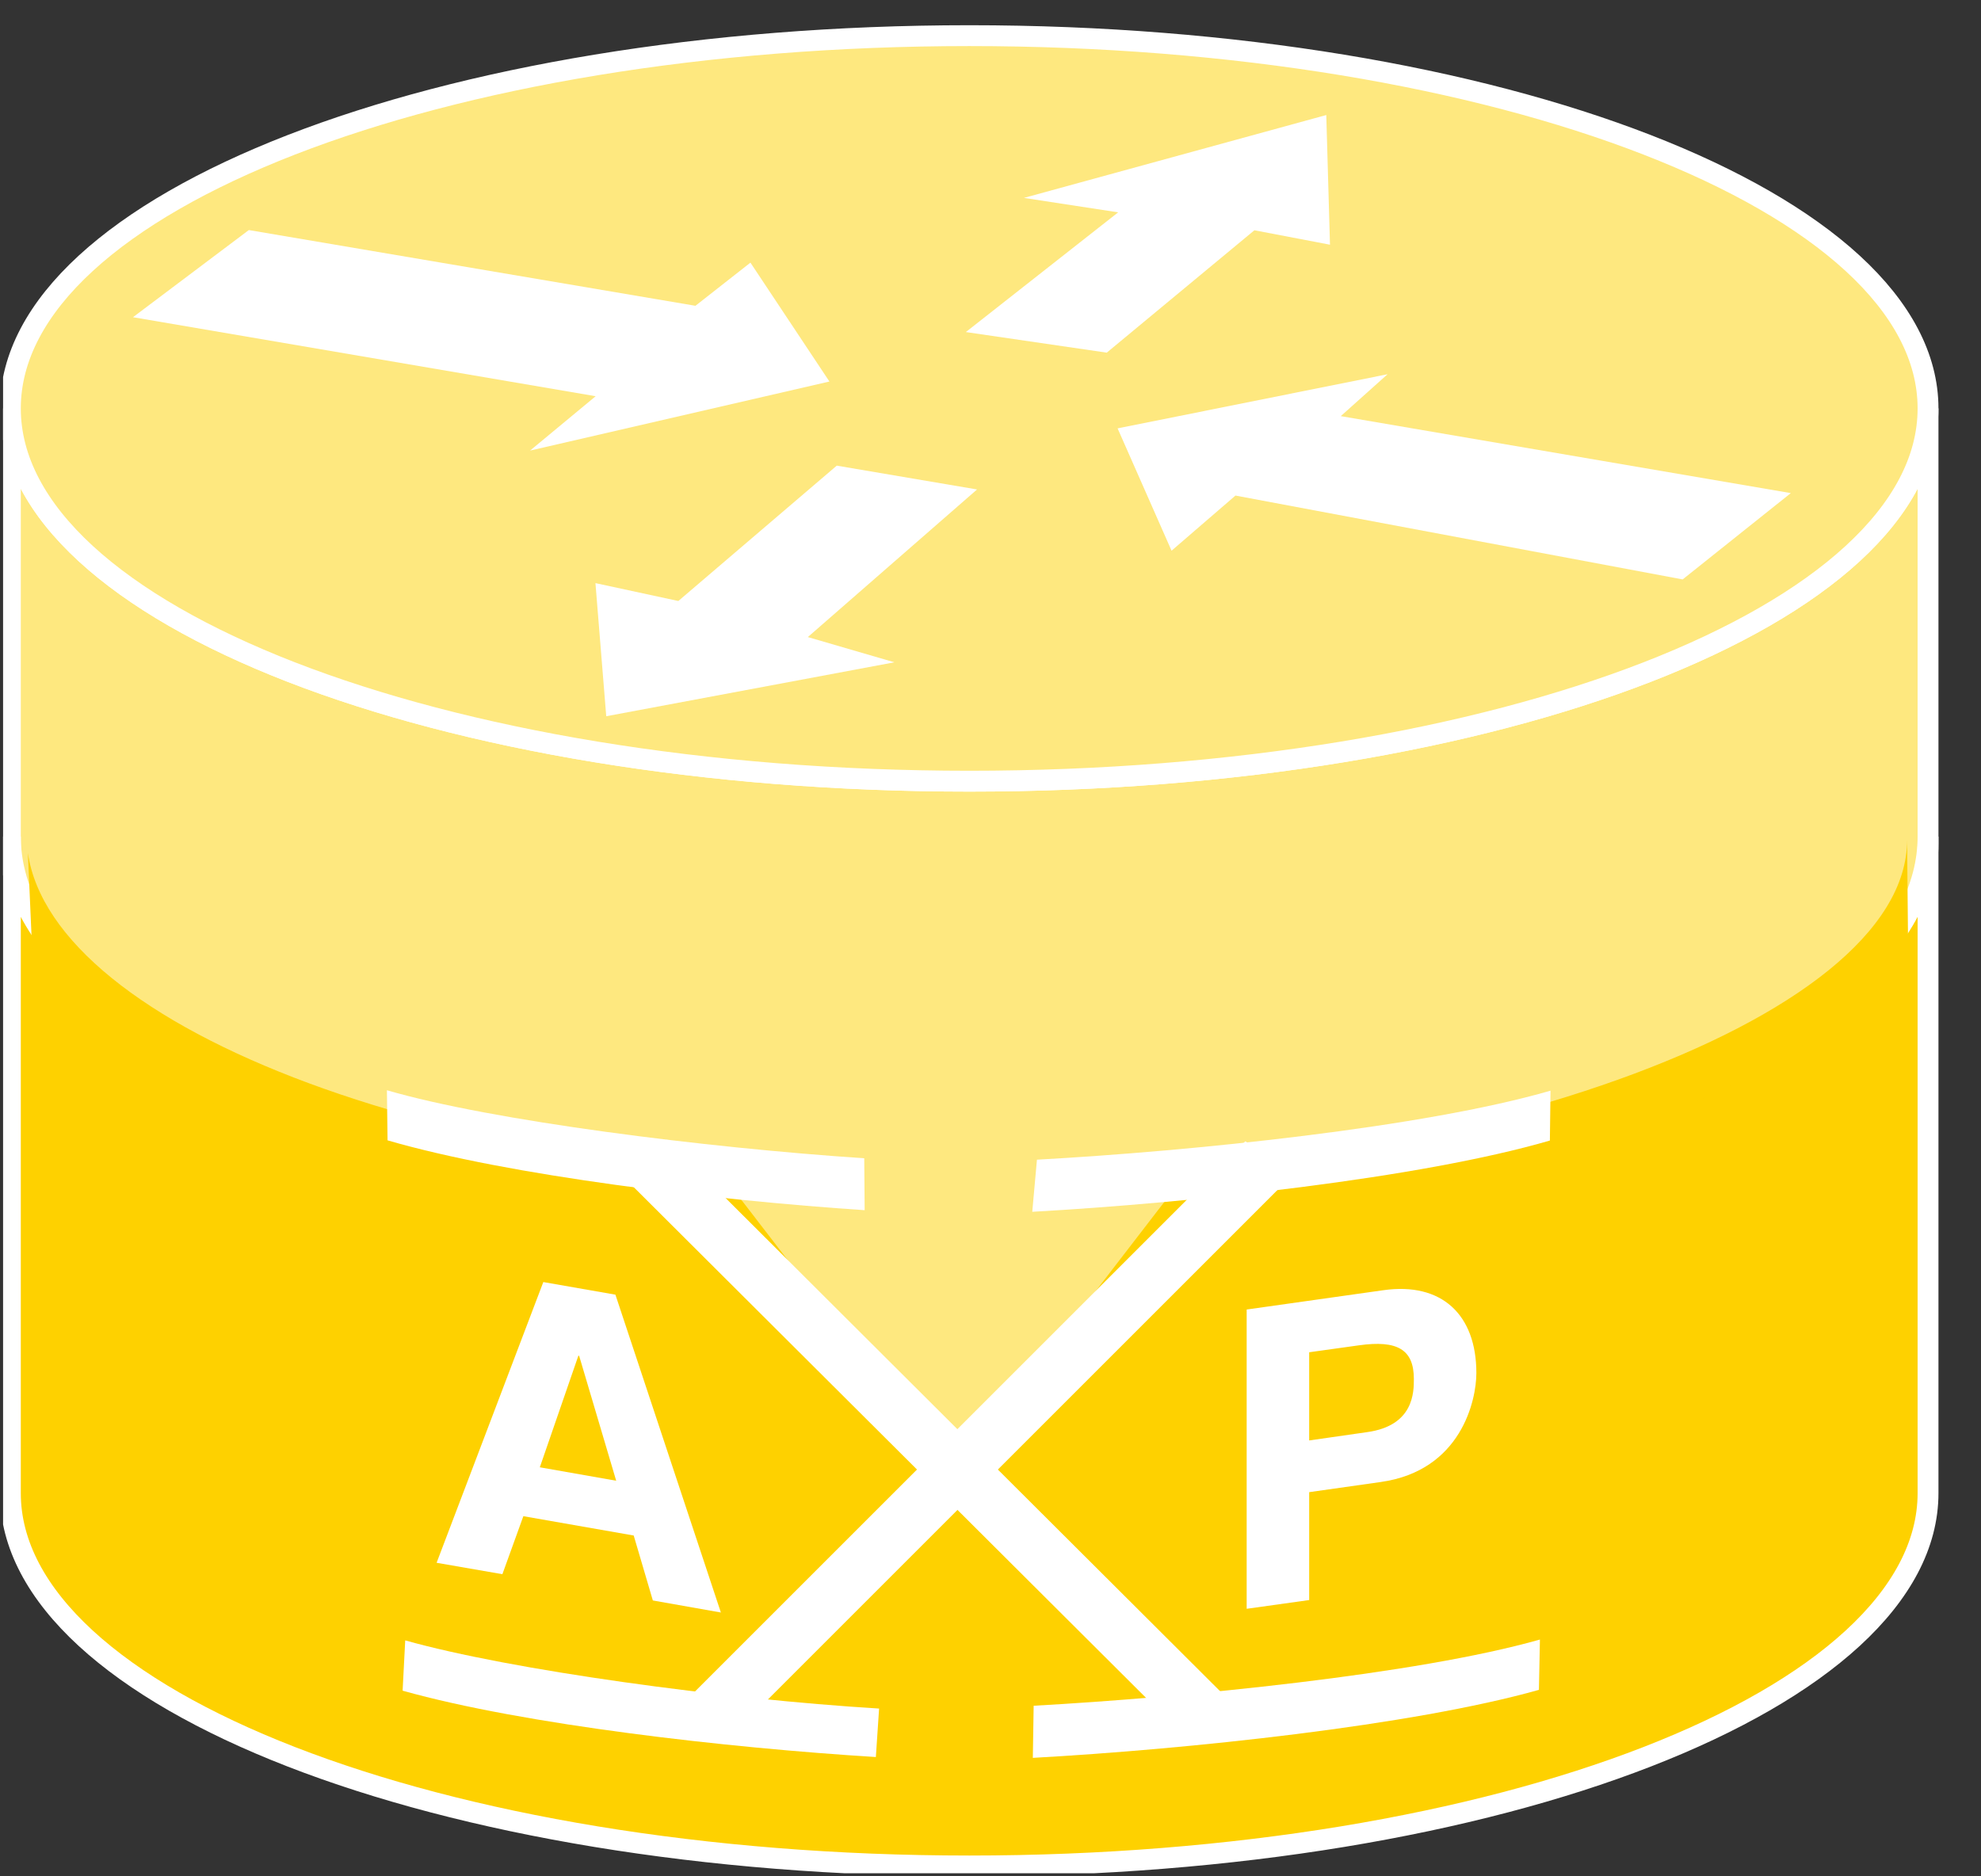 <?xml version="1.0" encoding="UTF-8"?>
<svg xmlns="http://www.w3.org/2000/svg" xmlns:xlink="http://www.w3.org/1999/xlink" width="38pt" height="36pt" viewBox="0 0 38 36" version="1.1">
<rect x="0" y="0" width="38" height="36" fill="#333333" stroke="none"/>
<defs>
<clipPath id="clip1">
  <path d="M 0.059 0.484 L 37.188 0.484 L 37.188 35.941 L 0.059 35.941 L 0.059 0.484 Z M 0.059 0.484 "/>
</clipPath>
<clipPath id="clip2">
  <path d="M 0.059 0.484 L 37.188 0.484 L 37.188 35.941 L 0.059 35.941 L 0.059 0.484 Z M 0.059 0.484 "/>
</clipPath>
<clipPath id="clip3">
  <path d="M 0.059 0.484 L 37.188 0.484 L 37.188 35.941 L 0.059 35.941 L 0.059 0.484 Z M 0.059 0.484 "/>
</clipPath>
</defs>
<g id="surface0">
<path style=" stroke:none;fill-rule:nonzero;fill:#FEE87F;fill-opacity:1;" d="M 36.984 7.836 C 36.984 11.789 28.75 14.988 18.594 14.988 C 8.434 14.988 0.199 11.789 0.199 7.836 L 0.199 16.191 C 0.199 20.145 8.434 23.348 18.594 23.348 C 28.75 23.348 36.984 20.145 36.984 16.191 L 36.984 7.836 "/>
<g clip-path="url(#clip1)" clip-rule="nonzero">
<path style="fill:none;stroke-width:0.4;stroke-linecap:butt;stroke-linejoin:miter;stroke:#FFFFFF;stroke-opacity:1;stroke-miterlimit:4;" d="M 36.984 28.164 C 36.984 24.211 28.75 21.012 18.594 21.012 C 8.434 21.012 0.199 24.211 0.199 28.164 L 0.199 19.809 C 0.199 15.855 8.434 12.652 18.594 12.652 C 28.75 12.652 36.984 15.855 36.984 19.809 L 36.984 28.164 Z M 36.984 28.164 " transform="matrix(1,0,0,-1,0,36)"/>
</g>
<path style=" stroke:none;fill-rule:nonzero;fill:#FED100;fill-opacity:1;" d="M 36.984 16.051 C 36.984 20 28.75 23.203 18.594 23.203 C 8.434 23.203 0.199 20 0.199 16.051 L 0.199 28.648 C 0.199 32.598 8.434 35.801 18.594 35.801 C 28.75 35.801 36.984 32.598 36.984 28.648 L 36.984 16.051 "/>
<g clip-path="url(#clip2)" clip-rule="nonzero">
<path style="fill:none;stroke-width:0.4;stroke-linecap:butt;stroke-linejoin:miter;stroke:#FFFFFF;stroke-opacity:1;stroke-miterlimit:4;" d="M 36.984 19.949 C 36.984 16 28.75 12.797 18.594 12.797 C 8.434 12.797 0.199 16 0.199 19.949 L 0.199 7.352 C 0.199 3.402 8.434 0.199 18.594 0.199 C 28.75 0.199 36.984 3.402 36.984 7.352 L 36.984 19.949 Z M 36.984 19.949 " transform="matrix(1,0,0,-1,0,36)"/>
</g>
<path style=" stroke:none;fill-rule:nonzero;fill:#FEE87F;fill-opacity:1;" d="M 18.594 14.988 C 28.75 14.988 36.984 11.789 36.984 7.836 C 36.984 3.887 28.75 0.684 18.594 0.684 C 8.434 0.684 0.199 3.887 0.199 7.836 C 0.199 11.789 8.434 14.988 18.594 14.988 "/>
<g clip-path="url(#clip3)" clip-rule="nonzero">
<path style="fill:none;stroke-width:0.4;stroke-linecap:butt;stroke-linejoin:miter;stroke:#FFFFFF;stroke-opacity:1;stroke-miterlimit:4;" d="M 18.594 21.012 C 28.75 21.012 36.984 24.211 36.984 28.164 C 36.984 32.113 28.75 35.316 18.594 35.316 C 8.434 35.316 0.199 32.113 0.199 28.164 C 0.199 24.211 8.434 21.012 18.594 21.012 Z M 18.594 21.012 " transform="matrix(1,0,0,-1,0,36)"/>
</g>
<path style=" stroke:none;fill-rule:nonzero;fill:#FFFFFF;fill-opacity:1;" d="M 14.395 5.039 L 15.91 7.32 L 10.168 8.645 L 11.426 7.602 L 2.551 6.086 L 4.773 4.414 L 13.34 5.867 L 14.395 5.039 "/>
<path style=" stroke:none;fill-rule:nonzero;fill:#FFFFFF;fill-opacity:1;" d="M 22.473 10.566 L 21.438 8.219 L 26.617 7.18 L 25.719 7.984 L 34.352 9.461 L 32.277 11.117 L 23.699 9.508 L 22.473 10.566 "/>
<path style=" stroke:none;fill-rule:nonzero;fill:#FFFFFF;fill-opacity:1;" d="M 19.641 3.797 L 25.441 2.207 L 25.512 4.695 L 24.062 4.418 L 21.23 6.766 L 18.527 6.371 L 21.449 4.074 L 19.641 3.797 "/>
<path style=" stroke:none;fill-rule:nonzero;fill:#FFFFFF;fill-opacity:1;" d="M 17.156 12.707 L 11.629 13.742 L 11.422 11.188 L 13.012 11.531 L 16.051 8.934 L 18.742 9.391 L 15.496 12.223 L 17.156 12.707 "/>
<path style=" stroke:none;fill-rule:nonzero;fill:#FED100;fill-opacity:1;" d="M 0.621 18.324 C 2.531 21.527 9.266 23.699 18.219 23.699 C 26.934 23.699 34.484 21.281 36.602 18.219 L 36.582 16.117 C 36.582 19.605 27.906 22.699 18.219 22.699 C 8.531 22.699 1.023 19.703 0.535 16.367 L 0.621 18.324 "/>
<path style=" stroke:none;fill-rule:nonzero;fill:#FEE87F;fill-opacity:1;" d="M 16.793 21.375 L 16.793 22.277 L 13.648 22.277 L 18.293 28.309 L 22.938 22.277 L 19.789 22.277 L 19.789 21.375 L 16.793 21.375 "/>
<path style=" stroke:none;fill-rule:nonzero;fill:#FFFFFF;fill-opacity:1;" d="M 13.883 33.453 L 24.883 22.453 L 23.887 21.898 L 12.887 32.898 L 13.883 33.453 "/>
<path style=" stroke:none;fill-rule:nonzero;fill:#FFFFFF;fill-opacity:1;" d="M 22.711 33.301 L 11.812 22.434 L 12.797 21.867 L 23.691 32.734 L 22.711 33.301 "/>
<path style=" stroke:none;fill-rule:nonzero;fill:#FFFFFF;fill-opacity:1;" d="M 19.828 32.727 L 19.812 33.727 C 22.781 33.562 27.086 33.109 29.52 32.422 L 29.539 31.457 C 27.172 32.129 22.727 32.566 19.828 32.727 "/>
<path style=" stroke:none;fill-rule:nonzero;fill:#FFFFFF;fill-opacity:1;" d="M 7.723 32.438 C 10.062 33.094 13.961 33.535 16.801 33.711 L 16.863 32.781 C 13.859 32.598 9.797 32.043 7.773 31.473 L 7.723 32.438 "/>
<path style=" stroke:none;fill-rule:nonzero;fill:#FFFFFF;fill-opacity:1;" d="M 7.434 21.879 C 9.781 22.562 13.703 23.027 16.586 23.219 L 16.578 22.223 C 13.535 22.02 9.449 21.508 7.422 20.918 L 7.434 21.879 "/>
<path style=" stroke:none;fill-rule:nonzero;fill:#FFFFFF;fill-opacity:1;" d="M 19.891 22.25 L 19.801 23.25 C 22.859 23.078 27.238 22.609 29.73 21.883 L 29.742 20.926 C 27.32 21.629 22.875 22.086 19.891 22.25 "/>
<path style=" stroke:none;fill-rule:nonzero;fill:#FFFFFF;fill-opacity:1;" d="M 10.355 28.152 L 11.82 28.41 L 11.109 26.012 L 11.094 26.012 L 10.355 28.152 Z M 9.637 30.203 L 8.375 29.984 L 10.422 24.598 L 11.805 24.84 L 13.828 30.938 L 12.523 30.707 L 12.156 29.461 L 10.039 29.09 L 9.637 30.203 "/>
<path style=" stroke:none;fill-rule:nonzero;fill:#FFFFFF;fill-opacity:1;" d="M 26.227 27.477 C 27.121 27.352 27.121 26.711 27.121 26.457 C 27.121 25.895 26.809 25.707 26.066 25.812 L 25.113 25.945 L 25.113 27.637 L 26.227 27.477 Z M 25.113 30.699 L 23.914 30.867 L 23.914 25.125 L 26.539 24.754 C 27.648 24.598 28.32 25.215 28.32 26.344 C 28.32 26.863 28.031 28.215 26.488 28.434 L 25.113 28.629 L 25.113 30.699 "/>
</g>
</svg>
